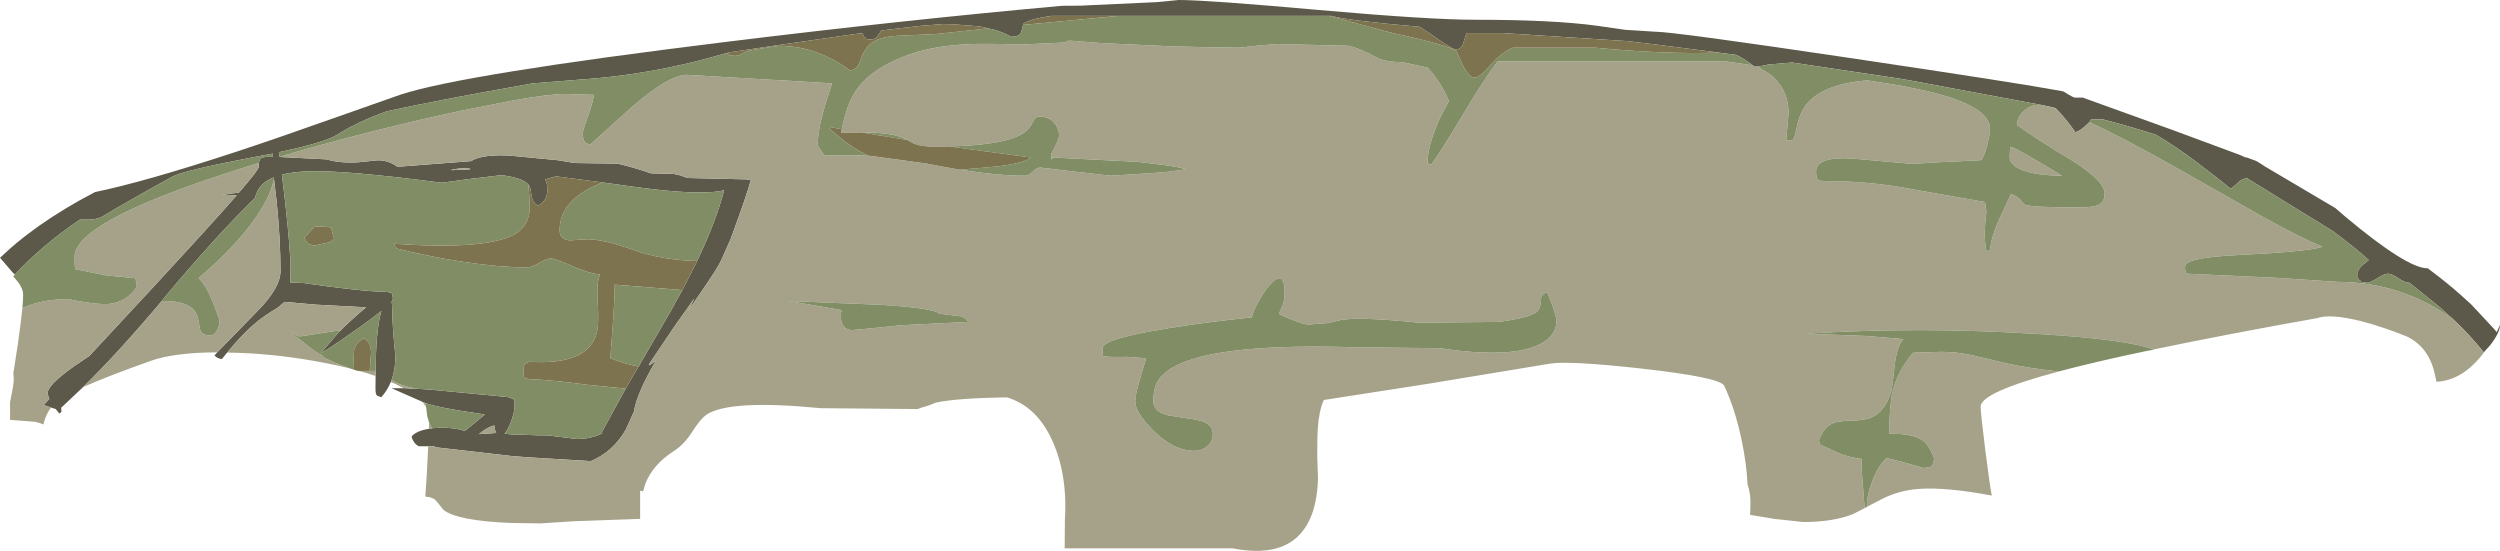 <?xml version="1.0" encoding="UTF-8" standalone="no"?>
<svg xmlns:ffdec="https://www.free-decompiler.com/flash" xmlns:xlink="http://www.w3.org/1999/xlink" ffdec:objectType="shape" height="218.95px" width="993.75px" xmlns="http://www.w3.org/2000/svg">
  <g transform="matrix(1.0, 0.0, 0.0, 1.0, 328.1, -359.45)">
    <path d="M-322.2 468.6 L-323.25 467.55 -328.1 461.9 -327.15 461.05 Q-321.7 455.85 -314.95 450.95 L-312.7 449.3 Q-302.8 442.3 -290.35 435.8 -270.55 431.7 -235.35 420.15 -218.6 414.65 -195.4 406.4 L-168.85 397.05 Q-144.35 389.0 -40.3 376.2 30.75 367.45 94.1 361.75 L101.3 361.7 131.65 360.3 140.5 359.45 Q151.75 359.45 195.9 363.4 240.05 367.3 258.3 367.3 289.3 367.3 306.8 369.7 L317.95 371.3 329.85 372.05 Q337.05 372.05 407.25 382.5 474.25 392.45 491.4 395.65 L492.2 395.85 494.05 397.0 Q496.1 398.25 496.8 398.25 L499.8 398.25 535.85 411.25 562.15 421.0 564.55 422.05 564.85 422.0 568.8 423.45 570.9 424.75 572.1 425.55 600.2 442.15 603.95 445.4 Q628.65 466.1 636.85 466.1 L636.95 466.1 641.2 469.35 Q647.45 474.2 652.7 479.1 L654.2 480.45 663.25 490.15 664.35 491.45 665.65 488.6 Q665.65 491.7 661.65 496.8 L659.2 499.5 Q654.0 492.95 647.15 486.45 L647.05 486.4 641.6 481.45 629.65 471.85 629.35 471.85 Q627.9 471.85 625.25 470.05 622.6 468.25 621.15 468.25 619.7 468.25 616.9 470.05 614.05 471.85 612.65 471.85 L610.4 471.5 610.35 471.15 609.4 470.5 Q609.15 470.15 609.15 467.9 609.15 466.55 610.95 464.85 L613.5 462.85 Q607.9 457.7 599.1 451.25 L565.2 430.35 565.1 430.35 Q563.1 430.35 561.1 432.4 559.1 434.35 558.45 434.35 552.8 429.7 545.2 424.0 536.7 417.6 528.95 413.05 519.5 409.95 507.8 406.9 L503.1 406.9 502.45 408.0 500.45 409.85 Q498.0 411.95 496.8 411.95 494.05 407.9 490.3 403.8 L489.15 402.6 489.0 402.45 487.6 402.05 487.45 402.05 483.85 401.25 483.95 401.3 483.8 401.25 483.65 401.2 482.45 401.0 430.5 391.3 426.35 390.6 384.25 384.3 374.7 385.1 374.2 385.25 372.7 385.55 370.55 385.9 369.3 385.95 368.6 385.4 Q366.25 383.5 362.2 381.3 L355.0 380.35 354.25 380.25 329.75 377.1 325.9 376.65 324.2 376.45 318.95 375.8 270.85 372.7 269.8 372.6 254.85 372.6 253.45 376.9 Q252.7 379.1 250.55 379.1 249.15 379.1 240.25 372.75 L236.2 370.1 Q207.85 367.65 201.0 365.75 L200.0 365.75 116.55 365.75 90.0 365.75 Q84.85 366.5 81.95 367.4 80.5 367.85 78.85 368.7 L78.6 369.35 77.9 371.9 Q77.7 372.85 76.9 373.4 75.8 374.05 73.6 374.05 72.25 373.1 69.9 372.2 L68.1 371.55 67.7 371.4 64.7 370.75 61.6 370.0 61.4 369.95 50.7 369.1 46.8 369.0 37.55 369.75 22.3 371.55 20.45 374.15 Q19.55 375.15 17.7 375.15 15.95 375.15 15.15 373.7 L14.75 372.6 10.9 373.1 -16.1 377.0 -37.95 380.2 -39.1 380.5 -43.85 381.8 -44.35 381.95 -45.2 382.2 Q-57.9 385.7 -70.5 387.85 -83.8 390.15 -97.0 391.05 L-116.5 392.6 -124.45 394.05 Q-151.5 398.8 -174.2 403.65 -185.6 407.65 -194.15 413.05 -198.9 416.05 -217.25 419.95 L-216.95 421.8 -216.95 421.85 -198.15 422.8 Q-193.2 424.4 -185.7 423.95 L-177.7 423.15 Q-175.35 423.15 -172.85 424.15 -171.15 424.9 -170.15 425.75 L-140.9 423.5 Q-136.3 420.6 -124.6 421.35 L-124.45 421.4 -106.25 423.15 -99.65 424.25 -82.55 424.5 Q-75.45 426.2 -69.35 428.35 L-61.3 428.55 Q-59.25 428.55 -56.3 429.65 L-54.8 430.2 -31.3 430.75 -29.65 431.0 Q-30.9 436.0 -37.3 453.45 L-37.45 453.95 -41.4 462.85 Q-42.55 465.5 -48.5 474.2 L-54.5 483.0 -52.05 478.0 -60.2 489.5 -70.2 504.35 -69.9 504.7 -67.35 502.75 Q-75.1 516.1 -76.1 523.05 L-79.3 530.15 Q-84.35 539.0 -93.25 542.75 L-117.9 541.25 -124.45 540.75 -155.25 537.2 -155.25 536.85 -157.9 536.85 -161.55 536.85 Q-162.8 536.35 -163.65 534.95 -164.45 533.8 -164.45 532.85 -162.4 530.65 -157.6 529.9 L-156.4 529.7 -155.5 529.6 -152.75 529.5 Q-147.2 529.4 -143.35 530.75 L-142.65 530.2 -135.35 524.2 -136.75 524.0 -137.3 523.9 -137.75 523.85 -138.7 523.7 Q-153.6 521.55 -158.85 519.75 L-159.45 519.5 -160.25 519.15 -172.5 513.75 -167.6 513.75 -163.1 513.95 -157.35 514.3 -130.1 516.9 -125.85 517.35 -124.45 517.95 -124.15 518.0 Q-123.55 518.45 -123.55 520.75 -123.55 522.7 -124.45 525.6 L-125.05 527.25 Q-126.2 530.25 -127.55 531.85 L-124.45 532.15 -113.75 532.5 -110.8 532.5 -110.55 532.5 -98.75 533.95 Q-93.25 533.95 -88.65 531.7 L-88.95 531.4 -79.4 513.95 -76.0 508.05 -74.25 505.15 -61.9 483.85 -56.7 474.45 -51.4 464.1 Q-43.45 447.45 -40.25 435.05 -49.4 437.5 -77.9 433.45 L-88.7 431.95 -106.25 429.65 -107.4 429.65 -111.4 430.75 -110.9 431.95 Q-110.55 432.8 -110.55 435.05 -110.55 439.45 -114.3 441.2 -116.4 439.95 -116.75 437.5 -117.25 434.1 -117.6 433.45 L-118.0 432.9 Q-119.6 430.95 -124.45 429.8 L-128.6 429.05 -142.7 430.75 -152.5 432.1 Q-191.85 426.95 -206.0 427.55 -211.9 427.85 -216.05 428.85 L-214.7 440.2 Q-212.6 459.25 -212.6 466.45 L-212.7 471.75 -207.55 471.95 Q-184.95 475.25 -174.25 475.5 L-172.6 475.85 Q-171.95 476.15 -171.95 478.35 -171.95 478.75 -172.45 479.4 -172.25 479.95 -172.25 481.6 L-172.15 483.8 Q-172.05 490.3 -170.95 500.75 L-170.95 501.1 -170.95 502.35 Q-171.15 506.9 -172.45 510.55 L-172.75 511.3 Q-174.15 514.7 -176.55 517.35 L-178.25 516.7 Q-178.85 516.2 -178.85 513.9 L-178.8 508.9 -178.8 506.9 Q-178.7 498.85 -178.25 493.6 -177.65 486.9 -176.5 483.05 -179.8 485.75 -185.35 489.7 -194.75 496.35 -198.5 498.65 L-200.45 499.65 -193.45 491.5 Q-189.25 487.25 -182.6 481.6 L-202.6 480.55 -214.9 479.45 -214.95 479.45 -217.65 481.7 Q-223.6 485.35 -226.0 487.4 -231.6 492.0 -237.8 499.6 L-239.95 502.2 Q-241.95 501.85 -242.85 500.75 L-241.75 499.5 -226.05 483.4 Q-216.6 473.9 -216.6 467.2 -216.6 454.75 -218.15 439.4 L-219.25 430.15 -219.3 429.95 Q-221.2 430.75 -222.6 431.75 -225.8 434.05 -226.75 438.25 L-226.85 438.25 Q-242.05 453.05 -262.8 477.8 L-263.8 479.1 Q-281.05 499.6 -295.05 513.3 L-303.8 521.55 -303.65 523.1 -304.5 523.85 -305.95 522.05 -307.8 521.45 -310.75 520.45 -308.5 518.05 Q-309.1 516.65 -309.1 515.55 -309.1 512.45 -298.6 505.0 L-292.6 500.95 -268.5 475.0 Q-244.75 449.35 -234.0 437.1 L-238.8 436.85 -239.9 436.85 -233.1 436.0 Q-225.25 426.9 -225.25 425.8 L-225.2 424.25 -224.9 423.0 Q-224.4 422.0 -222.15 421.8 L-219.65 421.8 -219.6 420.5 -227.2 421.9 Q-255.0 427.2 -259.55 429.65 -277.75 439.7 -287.55 445.6 -290.0 446.75 -292.95 446.75 L-296.35 446.75 Q-304.15 452.0 -310.95 457.85 -317.0 463.0 -322.2 468.6 M-148.9 427.1 L-141.15 426.75 -141.7 426.25 -145.55 426.45 Q-148.15 426.7 -148.9 427.1 M-131.6 528.55 Q-134.25 529.25 -136.65 531.15 L-137.7 532.0 -136.05 531.95 -130.85 531.55 -130.95 531.3 Q-131.6 530.0 -131.6 528.55" fill="#5c594a" fill-rule="evenodd" stroke="none"/>
    <path d="M659.2 499.5 L659.25 499.6 Q650.85 510.7 640.4 511.2 L640.15 510.0 639.95 509.2 Q637.75 497.5 628.5 493.15 618.8 489.25 610.4 487.1 598.15 484.05 592.75 485.95 558.85 491.95 528.0 498.35 516.8 494.3 482.65 492.25 434.8 489.2 390.05 492.1 L414.0 493.0 428.65 494.25 428.05 494.6 Q425.65 498.35 424.9 505.75 424.0 514.4 423.45 515.9 421.0 522.6 416.7 524.95 413.95 526.5 408.65 526.6 402.9 526.75 400.8 527.55 396.9 529.1 394.95 534.45 L395.2 536.1 Q397.55 537.05 402.2 539.35 406.85 541.3 411.95 541.9 411.75 545.45 412.4 552.2 L413.1 561.45 408.35 563.85 Q400.45 566.95 388.7 566.95 L377.1 565.7 367.55 564.1 Q367.85 559.05 367.55 556.35 367.25 554.0 366.55 552.05 366.15 543.6 364.2 534.4 361.6 521.95 357.2 512.65 355.0 509.4 324.8 506.0 295.55 502.75 288.0 504.0 L239.6 512.0 198.1 518.45 Q196.2 522.75 195.75 529.55 195.5 532.45 195.5 540.8 L195.8 549.45 Q195.6 557.65 193.45 563.7 186.65 582.3 161.8 577.4 L95.1 577.4 95.2 566.05 Q96.35 547.25 89.6 533.35 83.55 520.9 72.15 517.4 52.1 517.7 43.85 519.5 40.5 520.95 38.25 521.45 L36.7 522.05 -1.9 521.7 Q-38.5 518.15 -47.45 524.4 -49.75 526.1 -53.0 531.15 -56.1 536.05 -60.1 538.65 -68.6 544.05 -71.6 551.8 L-72.45 554.75 -73.65 554.5 -73.65 565.7 -100.2 566.65 -113.15 567.5 -124.45 567.35 Q-146.4 566.5 -151.85 562.1 -153.9 559.45 -154.9 558.35 -156.1 557.05 -159.05 556.85 -158.55 550.55 -158.15 542.25 L-157.9 536.85 -155.25 536.85 -155.25 537.2 -124.45 540.75 -117.9 541.25 -93.25 542.75 Q-84.35 539.0 -79.3 530.15 L-76.1 523.05 Q-75.1 516.1 -67.35 502.75 L-69.9 504.7 -70.2 504.35 -60.2 489.5 -52.05 478.0 -54.5 483.0 -48.5 474.2 Q-42.55 465.5 -41.4 462.85 L-37.45 453.95 -37.3 453.45 Q-30.9 436.0 -29.65 431.0 L-31.3 430.75 -54.8 430.2 -56.3 429.65 Q-59.25 428.55 -61.3 428.55 L-69.35 428.35 Q-75.45 426.2 -82.55 424.5 L-99.65 424.25 -106.25 423.15 -124.45 421.4 -124.6 421.35 Q-136.3 420.6 -140.9 423.5 L-170.15 425.75 Q-171.15 424.9 -172.85 424.15 -175.35 423.15 -177.7 423.15 L-185.7 423.95 Q-193.2 424.4 -198.15 422.8 L-216.95 421.85 -216.95 421.8 -210.55 419.9 Q-177.55 410.45 -144.7 403.45 L-124.45 399.45 Q-109.7 396.8 -103.35 396.8 L-92.1 397.15 Q-92.1 399.1 -94.25 405.25 -96.45 411.3 -96.45 412.45 -96.45 414.9 -95.65 415.85 -95.25 416.3 -93.55 417.0 L-77.0 402.05 Q-62.2 389.2 -54.95 389.2 L-23.5 391.05 -16.1 391.45 2.65 392.6 0.95 397.8 Q-3.05 410.3 -3.05 416.8 -3.05 417.95 -0.2 421.35 8.3 420.85 17.15 421.4 L17.9 421.4 40.45 424.5 41.1 424.65 52.9 426.85 53.55 426.9 53.65 426.9 Q68.6 429.3 79.35 429.3 80.8 429.3 82.4 427.7 83.95 426.05 85.4 426.05 L99.4 427.7 113.35 429.3 127.7 428.4 136.1 427.75 143.35 426.75 Q141.0 425.95 136.1 425.25 L124.3 423.8 90.3 422.05 90.0 422.8 Q89.75 423.0 89.75 420.75 92.9 414.85 92.9 413.2 92.85 411.3 91.8 409.45 89.75 405.8 84.95 405.8 83.45 405.8 82.6 407.7 81.25 410.35 79.5 411.8 72.6 417.15 49.15 417.65 L49.1 417.65 44.45 417.75 43.6 417.75 Q38.25 417.75 35.4 416.65 L32.4 415.05 31.1 414.4 Q26.45 412.1 14.25 412.1 L6.15 412.3 6.5 410.8 Q8.6 400.9 11.65 396.2 17.3 387.35 30.95 382.0 41.2 377.9 55.2 377.1 61.95 376.65 78.05 377.15 L94.9 376.35 97.05 375.65 95.65 375.5 110.2 376.6 136.1 377.8 Q150.3 378.3 164.65 378.4 L172.15 377.55 179.65 376.95 208.2 377.65 Q213.2 379.05 218.85 382.2 222.35 384.15 229.2 384.15 L239.4 386.35 Q244.9 392.45 247.85 399.6 L248.25 398.9 Q245.55 403.8 244.4 406.25 239.5 416.7 239.3 424.25 L240.75 424.95 Q244.45 420.05 253.45 404.95 262.0 390.6 267.25 383.8 L357.45 383.8 368.6 385.4 369.3 385.95 370.55 385.9 375.3 388.85 Q382.85 394.85 382.85 404.4 L382.4 409.95 Q381.95 413.6 381.95 415.2 L384.25 415.2 Q385.2 414.7 386.0 410.5 387.0 405.4 389.0 402.3 395.0 393.0 414.2 391.4 L414.25 391.4 426.7 393.35 437.85 395.65 Q462.95 401.55 462.95 410.65 462.95 412.6 461.8 417.25 460.4 422.5 459.2 423.15 L441.35 424.0 437.85 424.25 432.1 424.6 407.9 422.45 Q393.8 421.65 393.8 427.6 393.8 429.8 394.25 430.45 L394.65 431.1 395.3 431.3 398.1 431.45 Q413.15 431.45 427.4 433.85 L437.85 435.7 460.95 439.75 461.5 443.5 Q460.95 448.4 460.85 451.15 460.75 455.65 461.5 459.25 L462.95 458.9 Q463.3 454.05 466.3 447.2 L471.3 436.5 Q474.25 437.75 475.2 439.1 L476.6 440.75 Q478.75 441.9 498.4 441.9 504.1 441.9 506.15 440.85 508.5 439.7 508.5 436.3 508.5 431.65 496.55 423.85 481.0 414.55 473.6 409.05 473.9 405.8 476.5 403.5 479.1 401.15 482.25 401.15 L483.65 401.2 483.8 401.25 483.95 401.3 483.85 401.25 487.45 402.05 487.6 402.05 489.15 402.6 490.3 403.8 Q494.05 407.9 496.8 411.95 498.0 411.95 500.45 409.85 L502.45 408.0 Q515.95 414.25 537.45 426.4 L570.95 445.4 Q588.3 455.0 595.05 457.45 L594.2 457.8 Q587.8 459.55 561.35 460.85 540.45 461.85 540.45 465.4 540.45 467.55 540.95 467.9 L541.35 468.25 577.2 469.9 601.1 471.5 Q626.35 471.5 647.05 486.4 L647.15 486.45 Q654.0 492.95 659.2 499.5 M490.3 507.1 Q459.2 515.4 459.2 521.1 459.2 523.5 461.05 538.35 462.95 553.3 463.65 556.45 445.4 553.0 434.6 553.8 426.6 554.4 419.9 557.85 L413.95 560.95 Q413.95 556.35 416.05 550.9 418.4 544.7 421.75 541.55 425.5 542.25 436.7 545.5 L439.3 545.05 440.2 544.05 440.75 541.9 Q439.2 537.4 437.1 535.3 433.5 531.8 422.9 531.8 422.9 520.75 424.2 515.25 426.15 506.9 432.4 499.65 L443.65 499.3 Q449.55 499.3 456.25 500.75 L469.9 504.0 Q478.95 505.95 490.3 507.1 M-157.6 529.9 L-157.55 527.4 -156.4 529.7 -157.6 529.9 M-158.75 521.15 L-160.25 519.15 -159.45 519.5 -158.85 519.75 -158.75 521.15 M-167.6 513.75 L-171.1 512.0 -172.75 511.3 -172.45 510.55 Q-169.25 512.6 -163.1 513.95 L-167.6 513.75 M-178.8 508.9 Q-181.9 507.8 -185.35 506.9 L-181.15 506.9 -178.8 506.9 -178.8 508.9 M-188.65 506.0 Q-195.15 504.35 -202.85 503.0 -220.7 499.8 -237.8 499.6 -231.6 492.0 -226.0 487.4 -223.6 485.35 -217.65 481.7 L-214.95 479.45 -214.9 479.45 -202.6 480.55 -182.6 481.6 Q-189.25 487.25 -193.45 491.5 L-192.85 490.85 -194.7 491.0 -208.65 493.15 Q-210.35 493.15 -210.95 492.15 -211.5 491.3 -211.7 491.35 L-211.45 492.45 -204.75 497.7 Q-202.15 499.75 -199.75 500.9 L-199.6 501.45 Q-194.15 504.2 -188.65 506.0 M-241.75 499.5 Q-259.0 499.6 -268.2 502.9 -285.6 509.1 -295.05 513.3 -281.05 499.6 -263.8 479.1 L-263.0 479.1 Q-250.9 479.1 -249.4 485.95 L-248.5 490.65 Q-247.7 492.8 -244.55 492.8 -242.8 492.8 -241.75 490.65 -240.8 488.85 -240.8 486.8 L-243.45 479.6 Q-246.65 471.95 -249.2 470.05 -236.4 459.15 -228.55 448.85 -220.9 438.75 -219.2 430.8 L-219.25 430.15 -218.15 439.4 Q-216.6 454.75 -216.6 467.2 -216.6 473.9 -226.05 483.4 L-241.75 499.5 M-307.8 521.45 Q-309.75 524.0 -310.6 527.25 L-310.85 528.2 Q-312.4 527.45 -314.35 527.1 L-324.1 526.35 -324.1 519.25 -323.8 517.8 Q-322.65 512.3 -322.65 510.5 -322.65 508.2 -322.8 507.9 L-321.0 496.25 Q-319.75 487.3 -319.2 481.9 -311.25 478.35 -301.05 478.35 -292.45 480.1 -287.5 480.3 -278.5 480.75 -273.7 473.45 L-274.25 470.05 -286.0 468.9 -298.15 466.45 Q-298.45 465.4 -298.45 461.55 -298.45 446.6 -225.2 424.25 L-225.25 425.8 Q-225.25 426.9 -233.1 436.0 L-239.9 436.85 -238.8 436.85 -234.0 437.1 Q-244.75 449.35 -268.5 475.0 L-292.6 500.95 -298.6 505.0 Q-309.1 512.45 -309.1 515.55 -309.1 516.65 -308.5 518.05 L-310.75 520.45 -307.8 521.45 M282.95 483.3 Q279.95 485.8 267.55 487.4 L236.15 487.75 Q212.95 485.35 205.2 486.6 L199.85 487.85 192.05 488.45 Q190.3 488.45 185.6 486.6 181.5 484.95 180.25 484.15 L181.85 480.6 Q182.55 478.45 182.55 476.0 182.55 465.8 176.3 473.1 174.0 475.85 171.85 479.8 169.85 483.7 169.55 485.6 151.7 487.45 138.1 489.65 L136.3 489.9 136.1 490.0 Q110.2 494.1 110.2 497.85 110.2 501.45 110.5 501.1 113.1 501.45 119.95 501.3 L127.5 501.85 124.9 510.55 Q123.15 516.55 123.15 519.15 123.15 523.25 130.15 530.4 133.1 533.35 136.1 535.3 141.3 538.65 146.8 538.65 149.6 538.65 151.75 536.85 154.0 534.95 154.0 531.95 154.0 528.55 150.3 527.1 148.1 526.25 142.2 525.5 L136.1 524.5 134.05 523.85 Q130.35 522.25 130.35 518.8 130.35 514.3 131.75 511.65 133.15 509.0 136.1 506.8 138.05 505.35 140.75 504.15 158.95 495.85 210.8 497.5 L244.2 497.85 Q271.1 501.9 282.9 496.8 288.75 494.2 290.15 489.9 290.6 488.55 290.6 487.05 290.6 485.6 289.0 480.9 L286.85 475.5 Q285.95 475.9 285.2 476.65 L284.55 477.3 Q284.4 482.05 282.95 483.3 M6.45 482.7 Q5.85 485.1 6.35 487.1 6.75 489.05 8.05 489.9 9.1 490.65 10.75 490.65 L18.85 489.9 29.95 488.75 56.9 487.4 55.8 486.3 54.3 485.25 45.35 484.15 Q43.1 481.9 21.65 480.6 L-14.6 479.1 -0.8 481.45 6.45 482.7 M470.9 418.95 L471.0 417.75 Q472.3 418.0 478.75 421.7 485.0 425.25 491.5 429.3 478.55 429.15 473.5 425.9 470.75 424.15 470.75 422.05 470.75 419.95 470.9 418.95 M-148.9 427.1 Q-148.15 426.7 -145.55 426.45 L-141.7 426.25 -141.15 426.75 -148.9 427.1 M-131.6 528.55 Q-131.6 530.0 -130.95 531.3 L-130.85 531.55 -136.05 531.95 -137.7 532.0 -136.65 531.15 Q-134.25 529.25 -131.6 528.55" fill="#a5a289" fill-rule="evenodd" stroke="none"/>
    <path d="M528.0 498.35 L528.1 498.35 527.15 498.6 524.5 499.1 523.85 499.25 515.9 500.95 Q501.15 504.2 490.3 507.1 478.95 505.95 469.9 504.0 L456.25 500.75 Q449.55 499.3 443.65 499.3 L432.4 499.65 Q426.15 506.9 424.2 515.25 422.9 520.75 422.9 531.8 433.5 531.8 437.1 535.3 439.2 537.4 440.75 541.9 L440.2 544.05 439.3 545.05 436.7 545.5 Q425.5 542.25 421.75 541.55 418.4 544.7 416.05 550.9 413.95 556.35 413.95 560.95 L413.95 561.0 413.25 561.3 413.1 561.45 412.4 552.2 Q411.75 545.45 411.95 541.9 406.85 541.3 402.2 539.35 397.55 537.05 395.2 536.1 L394.95 534.45 Q396.9 529.1 400.8 527.55 402.9 526.75 408.65 526.6 413.95 526.5 416.7 524.95 421.0 522.6 423.45 515.9 424.0 514.4 424.9 505.75 425.65 498.35 428.05 494.6 L428.65 494.25 414.0 493.0 390.05 492.1 Q434.8 489.2 482.65 492.25 516.8 494.3 528.0 498.35 M-157.55 527.4 L-158.25 524.95 -158.75 521.15 -158.85 519.75 Q-153.6 521.55 -138.7 523.7 L-137.75 523.85 -137.3 523.9 -136.75 524.0 -135.35 524.2 -142.65 530.2 -143.35 530.75 Q-147.2 529.4 -152.75 529.5 L-155.5 529.6 -156.4 529.7 -157.55 527.4 M-187.35 506.45 L-188.65 506.0 Q-194.15 504.2 -199.6 501.45 L-199.75 500.9 Q-202.15 499.75 -204.75 497.7 L-211.45 492.45 -211.7 491.35 Q-211.5 491.3 -210.95 492.15 -210.35 493.15 -208.65 493.15 L-194.7 491.0 -192.85 490.85 -193.45 491.5 -200.45 499.65 -198.5 498.65 Q-194.75 496.35 -185.35 489.7 -179.8 485.75 -176.5 483.05 -177.65 486.9 -178.25 493.6 -178.7 498.85 -178.8 506.9 L-181.15 506.9 -181.1 505.95 -180.6 499.8 Q-180.6 497.3 -181.4 495.9 -181.95 494.85 -183.45 493.9 -186.55 495.55 -187.3 498.35 -187.5 499.3 -187.5 503.25 L-187.35 506.4 -187.35 506.45 M-319.2 481.9 Q-318.9 478.6 -318.9 476.55 -318.9 473.45 -322.85 469.35 L-322.2 468.6 Q-317.0 463.0 -310.95 457.85 -304.15 452.0 -296.35 446.75 L-292.95 446.75 Q-290.0 446.75 -287.55 445.6 -277.75 439.7 -259.55 429.65 -255.0 427.2 -227.2 421.9 L-219.6 420.5 -219.65 421.8 -222.15 421.8 Q-224.4 422.0 -224.9 423.0 L-225.2 424.25 Q-298.45 446.6 -298.45 461.55 -298.45 465.4 -298.15 466.45 L-286.0 468.9 -274.25 470.05 -273.7 473.45 Q-278.5 480.75 -287.5 480.3 -292.45 480.1 -301.05 478.35 -311.25 478.35 -319.2 481.9 M200.0 365.75 L225.45 372.6 Q247.5 377.3 250.85 379.85 L253.3 385.2 Q255.85 390.3 258.05 390.3 260.15 390.3 264.0 385.75 268.55 380.4 273.3 378.4 L305.9 378.4 Q334.4 381.15 355.0 380.35 L362.2 381.3 Q366.25 383.5 368.6 385.4 L357.45 383.8 267.25 383.8 Q262.0 390.6 253.45 404.95 244.45 420.05 240.75 424.95 L239.3 424.25 Q239.5 416.7 244.4 406.25 245.55 403.8 248.25 398.9 L247.85 399.6 Q244.9 392.45 239.4 386.35 L229.2 384.15 Q222.35 384.15 218.85 382.2 213.2 379.05 208.2 377.65 L179.65 376.95 172.15 377.55 164.65 378.4 Q150.3 378.3 136.1 377.8 L110.2 376.6 95.65 375.5 97.05 375.65 94.9 376.35 78.05 377.15 Q61.95 376.65 55.2 377.1 41.2 377.9 30.95 382.0 17.3 387.35 11.65 396.2 8.6 400.9 6.5 410.8 L2.7 410.15 1.55 410.5 Q7.9 416.35 14.1 419.85 L17.15 421.4 Q8.3 420.85 -0.2 421.35 -3.05 417.95 -3.05 416.8 -3.05 410.3 0.95 397.8 L2.65 392.6 -16.1 391.45 -23.5 391.05 -54.95 389.2 Q-62.2 389.2 -77.0 402.05 L-93.55 417.0 Q-95.25 416.3 -95.65 415.85 -96.45 414.9 -96.45 412.45 -96.45 411.3 -94.25 405.25 -92.1 399.1 -92.1 397.15 L-103.35 396.8 Q-109.7 396.8 -124.45 399.45 L-144.7 403.45 Q-177.55 410.45 -210.55 419.9 L-216.95 421.8 -217.25 419.95 Q-198.9 416.05 -194.15 413.05 -185.6 407.65 -174.2 403.65 -151.5 398.8 -124.45 394.05 L-116.5 392.6 -97.0 391.05 Q-83.8 390.15 -70.5 387.85 -57.9 385.7 -45.2 382.2 L-44.35 381.95 -43.85 381.8 -39.1 380.5 -38.35 381.15 Q-37.7 381.65 -35.9 381.65 -34.5 381.65 -33.1 380.8 -31.55 379.7 -29.85 379.5 L-22.25 378.2 -18.35 377.65 -16.1 377.75 Q-6.7 378.2 1.85 382.6 6.6 384.95 9.6 387.4 12.45 387.4 13.55 384.25 15.15 379.55 17.4 377.3 20.65 374.15 28.3 373.7 L43.6 373.0 64.7 370.75 67.7 371.4 68.1 371.55 69.9 372.2 Q72.25 373.1 73.6 374.05 75.8 374.05 76.9 373.4 77.7 372.85 77.9 371.9 L78.6 369.35 116.55 365.75 200.0 365.75 M370.55 385.9 L372.7 385.55 374.2 385.25 374.7 385.1 384.25 384.3 426.35 390.6 430.5 391.3 482.45 401.0 483.65 401.2 482.25 401.15 Q479.1 401.15 476.5 403.5 473.9 405.8 473.6 409.05 481.0 414.55 496.55 423.85 508.5 431.65 508.5 436.3 508.5 439.7 506.15 440.85 504.1 441.9 498.4 441.9 478.75 441.9 476.6 440.75 L475.2 439.1 Q474.25 437.75 471.3 436.5 L466.3 447.2 Q463.3 454.05 462.95 458.9 L461.5 459.25 Q460.75 455.65 460.85 451.15 460.95 448.4 461.5 443.5 L460.95 439.75 437.85 435.7 427.4 433.85 Q413.15 431.45 398.1 431.45 L395.3 431.3 394.65 431.1 394.25 430.45 Q393.8 429.8 393.8 427.6 393.8 421.65 407.9 422.45 L432.1 424.6 437.85 424.25 441.35 424.0 459.2 423.15 Q460.4 422.5 461.8 417.25 462.95 412.6 462.95 410.65 462.95 401.55 437.85 395.65 L426.7 393.35 414.25 391.4 414.2 391.4 Q395.0 393.0 389.0 402.3 387.0 405.4 386.0 410.5 385.2 414.7 384.25 415.2 L381.95 415.2 Q381.95 413.6 382.4 409.95 L382.85 404.4 Q382.85 394.85 375.3 388.85 L370.55 385.9 M502.45 408.0 L503.1 406.9 507.8 406.9 Q519.5 409.95 528.95 413.05 536.7 417.6 545.2 424.0 552.8 429.7 558.45 434.35 559.1 434.35 561.1 432.4 563.1 430.35 565.1 430.35 L565.2 430.35 599.1 451.25 Q607.9 457.7 613.5 462.85 L610.95 464.85 Q609.15 466.55 609.15 467.9 609.15 470.15 609.4 470.5 L610.35 471.15 610.4 471.5 612.65 471.85 Q614.05 471.85 616.9 470.05 619.7 468.25 621.15 468.25 622.6 468.25 625.25 470.05 627.9 471.85 629.35 471.85 L629.65 471.85 641.6 481.45 647.05 486.4 Q626.35 471.5 601.1 471.5 L577.2 469.9 541.35 468.25 540.95 467.9 Q540.45 467.55 540.45 465.4 540.45 461.85 561.35 460.85 587.8 459.55 594.2 457.8 L595.05 457.45 Q588.3 455.0 570.95 445.4 L537.45 426.4 Q515.95 414.25 502.45 408.0 M282.95 483.3 Q284.4 482.05 284.55 477.3 L285.2 476.65 Q285.95 475.9 286.85 475.5 L289.0 480.9 Q290.6 485.6 290.6 487.05 290.6 488.55 290.15 489.9 288.75 494.2 282.9 496.8 271.1 501.9 244.2 497.85 L210.8 497.5 Q158.95 495.85 140.75 504.15 138.05 505.35 136.1 506.8 133.15 509.0 131.75 511.65 130.35 514.3 130.35 518.8 130.35 522.25 134.05 523.85 L136.1 524.5 142.2 525.5 Q148.1 526.25 150.3 527.1 154.0 528.55 154.0 531.95 154.0 534.95 151.75 536.85 149.6 538.65 146.8 538.65 141.3 538.65 136.1 535.3 133.1 533.35 130.15 530.4 123.15 523.25 123.15 519.15 123.15 516.55 124.9 510.55 L127.5 501.85 119.95 501.3 Q113.1 501.45 110.5 501.1 110.2 501.45 110.2 497.85 110.2 494.1 136.1 490.0 L136.3 489.9 138.1 489.65 Q151.7 487.45 169.55 485.6 169.85 483.7 171.85 479.8 174.0 475.85 176.3 473.1 182.55 465.8 182.55 476.0 182.55 478.45 181.85 480.6 L180.25 484.15 Q181.5 484.95 185.6 486.6 190.3 488.45 192.05 488.45 L199.85 487.85 205.2 486.6 Q212.95 485.35 236.15 487.75 L267.55 487.4 Q279.95 485.8 282.95 483.3 M49.15 417.65 Q72.6 417.15 79.5 411.8 81.25 410.35 82.6 407.7 83.45 405.8 84.95 405.8 89.75 405.8 91.8 409.45 92.85 411.3 92.9 413.2 92.9 414.85 89.75 420.75 89.75 423.0 90.0 422.8 L90.3 422.05 124.3 423.8 136.1 425.25 Q141.0 425.95 143.35 426.75 L136.1 427.75 127.7 428.4 113.35 429.3 99.4 427.7 85.4 426.05 Q83.95 426.05 82.4 427.7 80.8 429.3 79.35 429.3 68.6 429.3 53.65 426.9 L68.5 425.6 Q79.75 424.1 81.65 422.05 L49.15 417.65 M14.25 412.1 Q26.45 412.1 31.1 414.4 L32.4 415.05 14.25 412.1 M6.45 482.7 L-0.8 481.45 -14.6 479.1 21.65 480.6 Q43.1 481.9 45.35 484.15 L54.3 485.25 55.8 486.3 56.9 487.4 29.95 488.75 18.85 489.9 10.75 490.65 Q9.1 490.65 8.05 489.9 6.75 489.05 6.35 487.1 5.85 485.1 6.45 482.7 M470.9 418.95 Q470.75 419.95 470.75 422.05 470.75 424.15 473.5 425.9 478.55 429.15 491.5 429.3 485.0 425.25 478.75 421.7 472.3 418.0 471.0 417.75 L470.9 418.95 M-51.4 464.1 L-51.0 463.2 Q-64.9 462.85 -76.05 458.9 -88.1 454.55 -94.7 454.55 L-101.6 455.0 Q-105.65 454.7 -105.65 450.95 -105.65 440.55 -93.55 434.25 L-88.7 431.95 -77.9 433.45 Q-49.4 437.5 -40.25 435.05 -43.45 447.45 -51.4 464.1 M-118.0 432.9 L-117.5 441.5 Q-117.55 447.4 -120.95 450.65 -122.3 451.95 -124.45 453.05 -136.3 458.8 -171.35 456.35 L-171.1 457.45 Q-170.2 458.5 -169.35 458.5 -160.75 460.6 -151.15 462.35 -136.2 465.0 -124.45 465.6 L-118.35 465.75 Q-116.9 465.75 -113.75 463.95 -110.55 462.15 -109.1 462.15 -107.75 462.15 -101.15 465.0 -94.2 468.1 -89.5 468.6 -91.0 471.2 -90.55 478.35 -90.05 487.2 -90.6 490.4 -93.1 504.8 -117.75 503.25 -119.4 504.05 -119.45 504.2 -120.05 504.85 -120.05 507.25 -120.05 509.5 -119.45 509.75 L-117.75 510.15 Q-108.65 510.5 -95.05 512.35 L-79.4 513.95 -88.95 531.4 -88.65 531.7 Q-93.25 533.95 -98.75 533.95 L-110.55 532.5 -110.8 532.5 -113.75 532.5 -124.45 532.15 -127.55 531.85 Q-126.2 530.25 -125.05 527.25 L-124.45 525.6 Q-123.55 522.7 -123.55 520.75 -123.55 518.45 -124.15 518.0 L-124.45 517.95 -125.85 517.35 -130.1 516.9 -157.35 514.3 -163.1 513.95 Q-169.25 512.6 -172.45 510.55 -171.15 506.9 -170.95 502.35 L-170.95 501.1 -170.95 500.75 Q-172.05 490.3 -172.15 483.8 L-172.25 481.6 Q-172.25 479.95 -172.45 479.4 -171.95 478.75 -171.95 478.35 -171.95 476.15 -172.6 475.85 L-174.25 475.5 Q-184.95 475.25 -207.55 471.95 L-212.7 471.75 -212.6 466.45 Q-212.6 459.25 -214.7 440.2 L-216.05 428.85 Q-211.9 427.85 -206.0 427.55 -191.85 426.95 -152.5 432.1 L-142.7 430.75 -128.6 429.05 -124.45 429.8 Q-119.6 430.95 -118.0 432.9 M-74.25 505.15 Q-80.15 504.0 -85.5 501.85 L-84.4 487.1 Q-83.75 478.1 -83.75 472.6 L-56.9 474.75 -56.7 474.45 -61.9 483.85 -74.25 505.15 M-263.8 479.1 L-262.8 477.8 Q-242.05 453.05 -226.85 438.25 L-226.75 438.25 Q-225.8 434.05 -222.6 431.75 -221.2 430.75 -219.3 429.95 L-219.25 430.15 -219.2 430.8 Q-220.9 438.75 -228.55 448.85 -236.4 459.15 -249.2 470.05 -246.65 471.95 -243.45 479.6 L-240.8 486.8 Q-240.8 488.85 -241.75 490.65 -242.8 492.8 -244.55 492.8 -247.7 492.8 -248.5 490.65 L-249.4 485.95 Q-250.9 479.1 -263.0 479.1 L-263.8 479.1 M-207.1 453.85 Q-206.35 456.65 -203.05 457.05 L-197.75 455.9 Q-195.85 455.35 -195.3 454.2 L-196.0 452.0 -196.45 449.85 Q-202.1 449.2 -203.15 449.7 L-207.1 453.85" fill="#818d65" fill-rule="evenodd" stroke="none"/>
    <path d="M-185.35 506.9 L-185.8 506.9 -187.35 506.45 -187.35 506.4 -187.5 503.25 Q-187.5 499.3 -187.3 498.35 -186.55 495.55 -183.45 493.9 -181.95 494.85 -181.4 495.9 -180.6 497.3 -180.6 499.8 L-181.1 505.95 -181.15 506.9 -185.35 506.9 M200.0 365.75 L201.0 365.75 Q207.85 367.65 236.2 370.1 L240.25 372.75 Q249.15 379.1 250.55 379.1 252.7 379.1 253.45 376.9 L254.85 372.6 269.8 372.6 270.85 372.7 318.95 375.8 324.2 376.45 325.9 376.65 329.75 377.1 354.25 380.25 355.0 380.35 Q334.4 381.15 305.9 378.4 L273.3 378.4 Q268.55 380.4 264.0 385.75 260.15 390.3 258.05 390.3 255.85 390.3 253.3 385.2 L250.85 379.85 Q247.5 377.3 225.45 372.6 L200.0 365.75 M-39.1 380.5 L-37.95 380.2 -16.1 377.0 10.9 373.1 14.75 372.6 15.15 373.7 Q15.95 375.15 17.7 375.15 19.55 375.15 20.45 374.15 L22.3 371.55 37.55 369.75 46.8 369.0 50.7 369.1 61.4 369.95 61.6 370.0 64.7 370.75 43.6 373.0 28.3 373.7 Q20.65 374.15 17.4 377.3 15.15 379.55 13.55 384.25 12.45 387.4 9.6 387.4 6.6 384.95 1.85 382.6 -6.7 378.2 -16.1 377.75 L-18.35 377.65 -22.25 378.2 -29.85 379.5 Q-31.55 379.7 -33.1 380.8 -34.5 381.65 -35.9 381.65 -37.7 381.65 -38.35 381.15 L-39.1 380.5 M78.6 369.35 L78.85 368.7 Q80.5 367.85 81.95 367.4 84.85 366.5 90.0 365.75 L116.55 365.75 78.6 369.35 M49.15 417.65 L81.65 422.05 Q79.75 424.1 68.5 425.6 L53.65 426.9 53.55 426.9 52.9 426.85 41.1 424.65 40.45 424.5 17.9 421.4 17.15 421.4 14.1 419.85 Q7.9 416.35 1.55 410.5 L2.7 410.15 6.5 410.8 6.15 412.3 14.25 412.1 32.4 415.05 35.4 416.65 Q38.25 417.75 43.6 417.75 L44.45 417.75 49.1 417.65 49.15 417.65 M-88.7 431.95 L-93.55 434.25 Q-105.65 440.55 -105.65 450.95 -105.65 454.7 -101.6 455.0 L-94.7 454.55 Q-88.1 454.55 -76.05 458.9 -64.9 462.85 -51.0 463.2 L-51.4 464.1 -56.7 474.45 -56.9 474.75 -83.75 472.6 Q-83.75 478.1 -84.4 487.1 L-85.5 501.85 Q-80.15 504.0 -74.25 505.15 L-76.0 508.05 -79.4 513.95 -95.05 512.35 Q-108.65 510.5 -117.75 510.15 L-119.45 509.75 Q-120.05 509.5 -120.05 507.25 -120.05 504.85 -119.45 504.2 -119.4 504.05 -117.75 503.25 -93.1 504.8 -90.6 490.4 -90.05 487.2 -90.55 478.35 -91.0 471.2 -89.5 468.6 -94.2 468.1 -101.15 465.0 -107.75 462.15 -109.1 462.15 -110.55 462.15 -113.75 463.95 -116.9 465.75 -118.35 465.75 L-124.45 465.6 Q-136.2 465.0 -151.15 462.35 -160.75 460.6 -169.35 458.5 -170.2 458.5 -171.1 457.45 L-171.35 456.35 Q-136.3 458.8 -124.45 453.05 -122.3 451.95 -120.95 450.65 -117.55 447.4 -117.5 441.5 L-118.0 432.9 -117.6 433.45 Q-117.25 434.1 -116.75 437.5 -116.4 439.95 -114.3 441.2 -110.55 439.45 -110.55 435.05 -110.55 432.8 -110.9 431.95 L-111.4 430.75 -107.4 429.65 -106.25 429.65 -88.7 431.95 M-207.1 453.85 L-203.15 449.7 Q-202.1 449.2 -196.45 449.85 L-196.0 452.0 -195.3 454.2 Q-195.85 455.35 -197.75 455.9 L-203.05 457.05 Q-206.35 456.65 -207.1 453.85" fill="#7d744f" fill-rule="evenodd" stroke="none"/>
  </g>
</svg>
